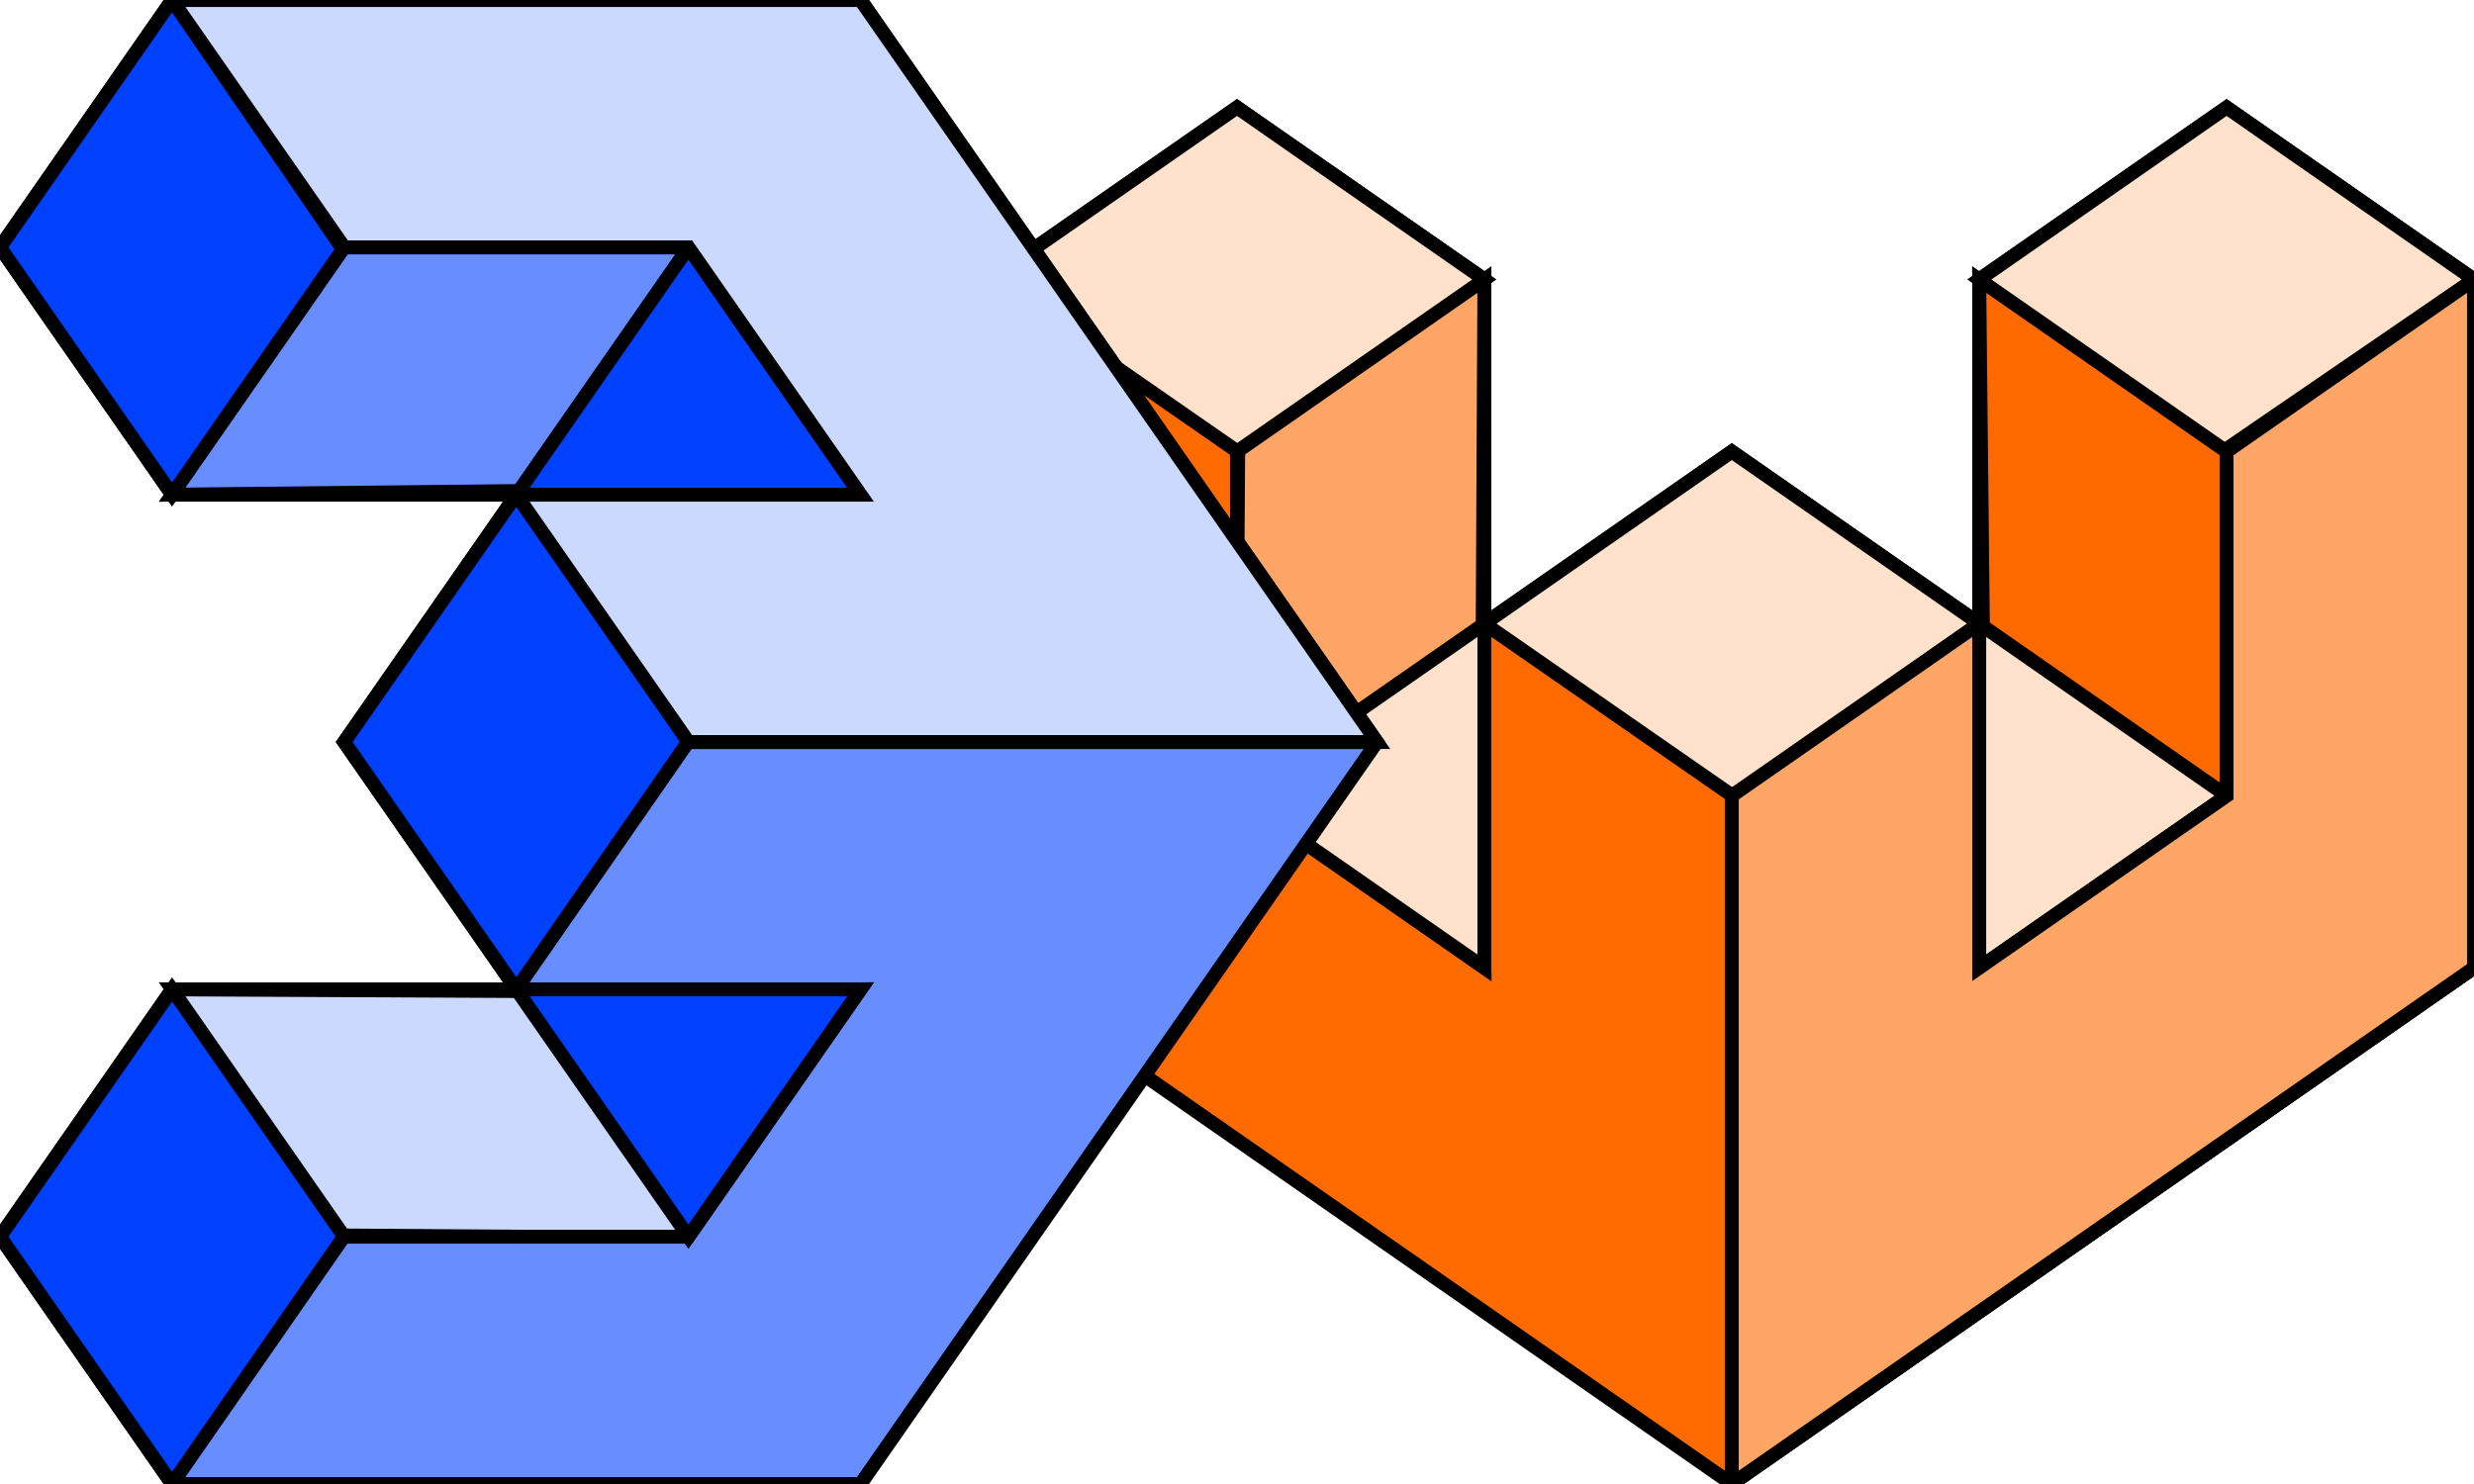 <?xml version="1.0" encoding="utf-8"?>
<svg viewBox="106.686 71.124 177.81 106.687" xmlns="http://www.w3.org/2000/svg">
  <g transform="matrix(1, 0, 0, 1, -88.905, -294.552)">
    <polygon style="stroke: rgb(0, 0, 0); fill: rgb(255, 107, 1);" points="320.058 472.362 373.401 435.252 373.401 385.771 355.62 373.401 337.839 385.771 337.839 410.511 320.058 398.141 302.277 410.511 302.277 385.771 284.496 373.401 266.715 385.771 266.715 435.252"/>
    <polygon style="stroke: rgb(0, 0, 0); fill: rgb(255, 225, 204);" points="284.927 398.413 266.715 385.771 284.496 373.401 302.277 385.771"/>
    <polygon style="stroke: rgb(0, 0, 0); fill: rgb(255, 225, 204);" points="354.948 398.413 337.839 385.771 355.62 373.401 373.401 385.771"/>
    <polygon style="stroke: rgb(0, 0, 0); fill: rgb(255, 225, 204);" points="320.164 422.926 302.277 410.511 320.058 398.141 337.839 410.511"/>
    <polygon style="stroke: rgb(0, 0, 0); fill: rgb(255, 166, 102);" points="302.094 422.926 302.277 435.252 284.496 422.882 284.496 398.141 302.277 385.771"/>
    <polygon style="stroke: rgb(0, 0, 0); fill: rgb(255, 106, 0);" points="338.234 422.926 337.839 435.252 355.62 422.882 355.62 398.141 337.839 385.771"/>
    <line style="fill: rgb(216, 216, 216); stroke: rgb(0, 0, 0);" x1="320.058" y1="472.362" x2="320.058" y2="422.882"/>
    <line style="fill: rgb(216, 216, 216); stroke: rgb(0, 0, 0);" x1="284.584" y1="397.821" x2="284.496" y2="410.511"/>
    <polyline style="stroke: rgb(0, 0, 0); fill: rgb(255, 225, 204);" points="337.839 410.511 355.62 422.882 337.839 435.252 337.839 410.511"/>
    <polyline style="stroke: rgb(0, 0, 0); fill: rgb(255, 225, 204);" points="302.277 410.511 284.496 422.882 302.277 435.252 302.277 410.511"/>
    <polyline style="stroke: rgb(0, 0, 0); fill: rgb(255, 166, 103);" points="320.058 422.882 320.058 472.362 373.401 435.252 373.401 385.771 355.62 398.141 355.62 422.882 337.839 435.252 337.839 410.511 320.058 422.882"/>
  </g>
  <g transform="matrix(1, 0, 0, 1, -167.754, -177.809)">
    <polygon style="stroke: rgb(0, 0, 0); fill: rgb(103, 141, 255);" points="323.92 351.757 377.264 314.647 377.264 265.166 359.482 252.796 341.701 265.166 341.701 289.906 323.92 277.536 306.14 289.906 306.14 265.166 288.359 252.796 270.577 265.166 270.577 314.647" transform="matrix(0, -1, 1, 0, 21.644, 626.197)"/>
    <polygon style="stroke: rgb(0, 0, 0); fill: rgb(0, 64, 255);" points="287.377 350.345 269.165 337.703 286.946 325.333 304.726 337.703" transform="matrix(0, -1, 1, 0, -50.893, 624.785)"/>
    <polygon style="stroke: rgb(0, 0, 0); fill: rgb(0, 64, 255);" points="286.273 279.221 269.165 266.579 286.946 254.209 304.726 266.579" transform="matrix(0, -1, 1, 0, 20.231, 553.661)"/>
    <polygon style="stroke: rgb(0, 0, 0); fill: rgb(0, 64, 255);" points="311.678 314.669 293.791 302.254 311.572 289.884 329.353 302.254" transform="matrix(0, -1, 1, 0, 9.295, 613.848)"/>
    <polygon style="stroke: rgb(0, 0, 0); fill: rgb(204, 217, 255);" points="320.257 341.363 320.441 353.689 302.66 341.319 302.66 316.578 320.441 304.208" transform="matrix(0, -1, 1, 0, -17.398, 640.499)"/>
    <polygon style="stroke: rgb(0, 0, 0); fill: rgb(103, 141, 255);" points="303.054 288.02 302.659 300.346 320.441 287.976 320.441 263.235 302.659 250.865" transform="matrix(0, -1, 1, 0, 35.944, 587.156)"/>
    <line style="fill: rgb(216, 216, 216); stroke: rgb(0, 0, 0);" x1="348.661" y1="327.017" x2="348.661" y2="277.537" transform="matrix(0, -1, 1, 0, 46.384, 650.938)"/>
    <line style="fill: rgb(216, 216, 216); stroke: rgb(0, 0, 0);" x1="305.248" y1="331.45" x2="305.161" y2="344.14" transform="matrix(0, -1, 1, 0, -32.591, 643)"/>
    <polyline style="stroke: rgb(0, 0, 0); fill: rgb(0, 64, 255);" points="315.029 263.235 332.811 275.606 315.029 287.976 315.029 263.235" transform="matrix(0, -1, 1, 0, 48.314, 599.525)"/>
    <polyline style="stroke: rgb(0, 0, 0); fill: rgb(0, 64, 255);" points="332.811 316.578 315.029 328.949 332.811 341.319 332.811 316.578" transform="matrix(0, -1, 1, 0, -5.029, 652.869)"/>
    <polyline style="stroke: rgb(0, 0, 0); fill: rgb(204, 217, 255);" points="303.433 269.421 303.433 318.901 356.777 281.791 356.777 232.31 338.996 244.68 338.996 269.421 321.214 281.791 321.214 257.05 303.433 269.421" transform="matrix(0, -1, 1, 0, 54.5, 605.711)"/>
  </g>
</svg>